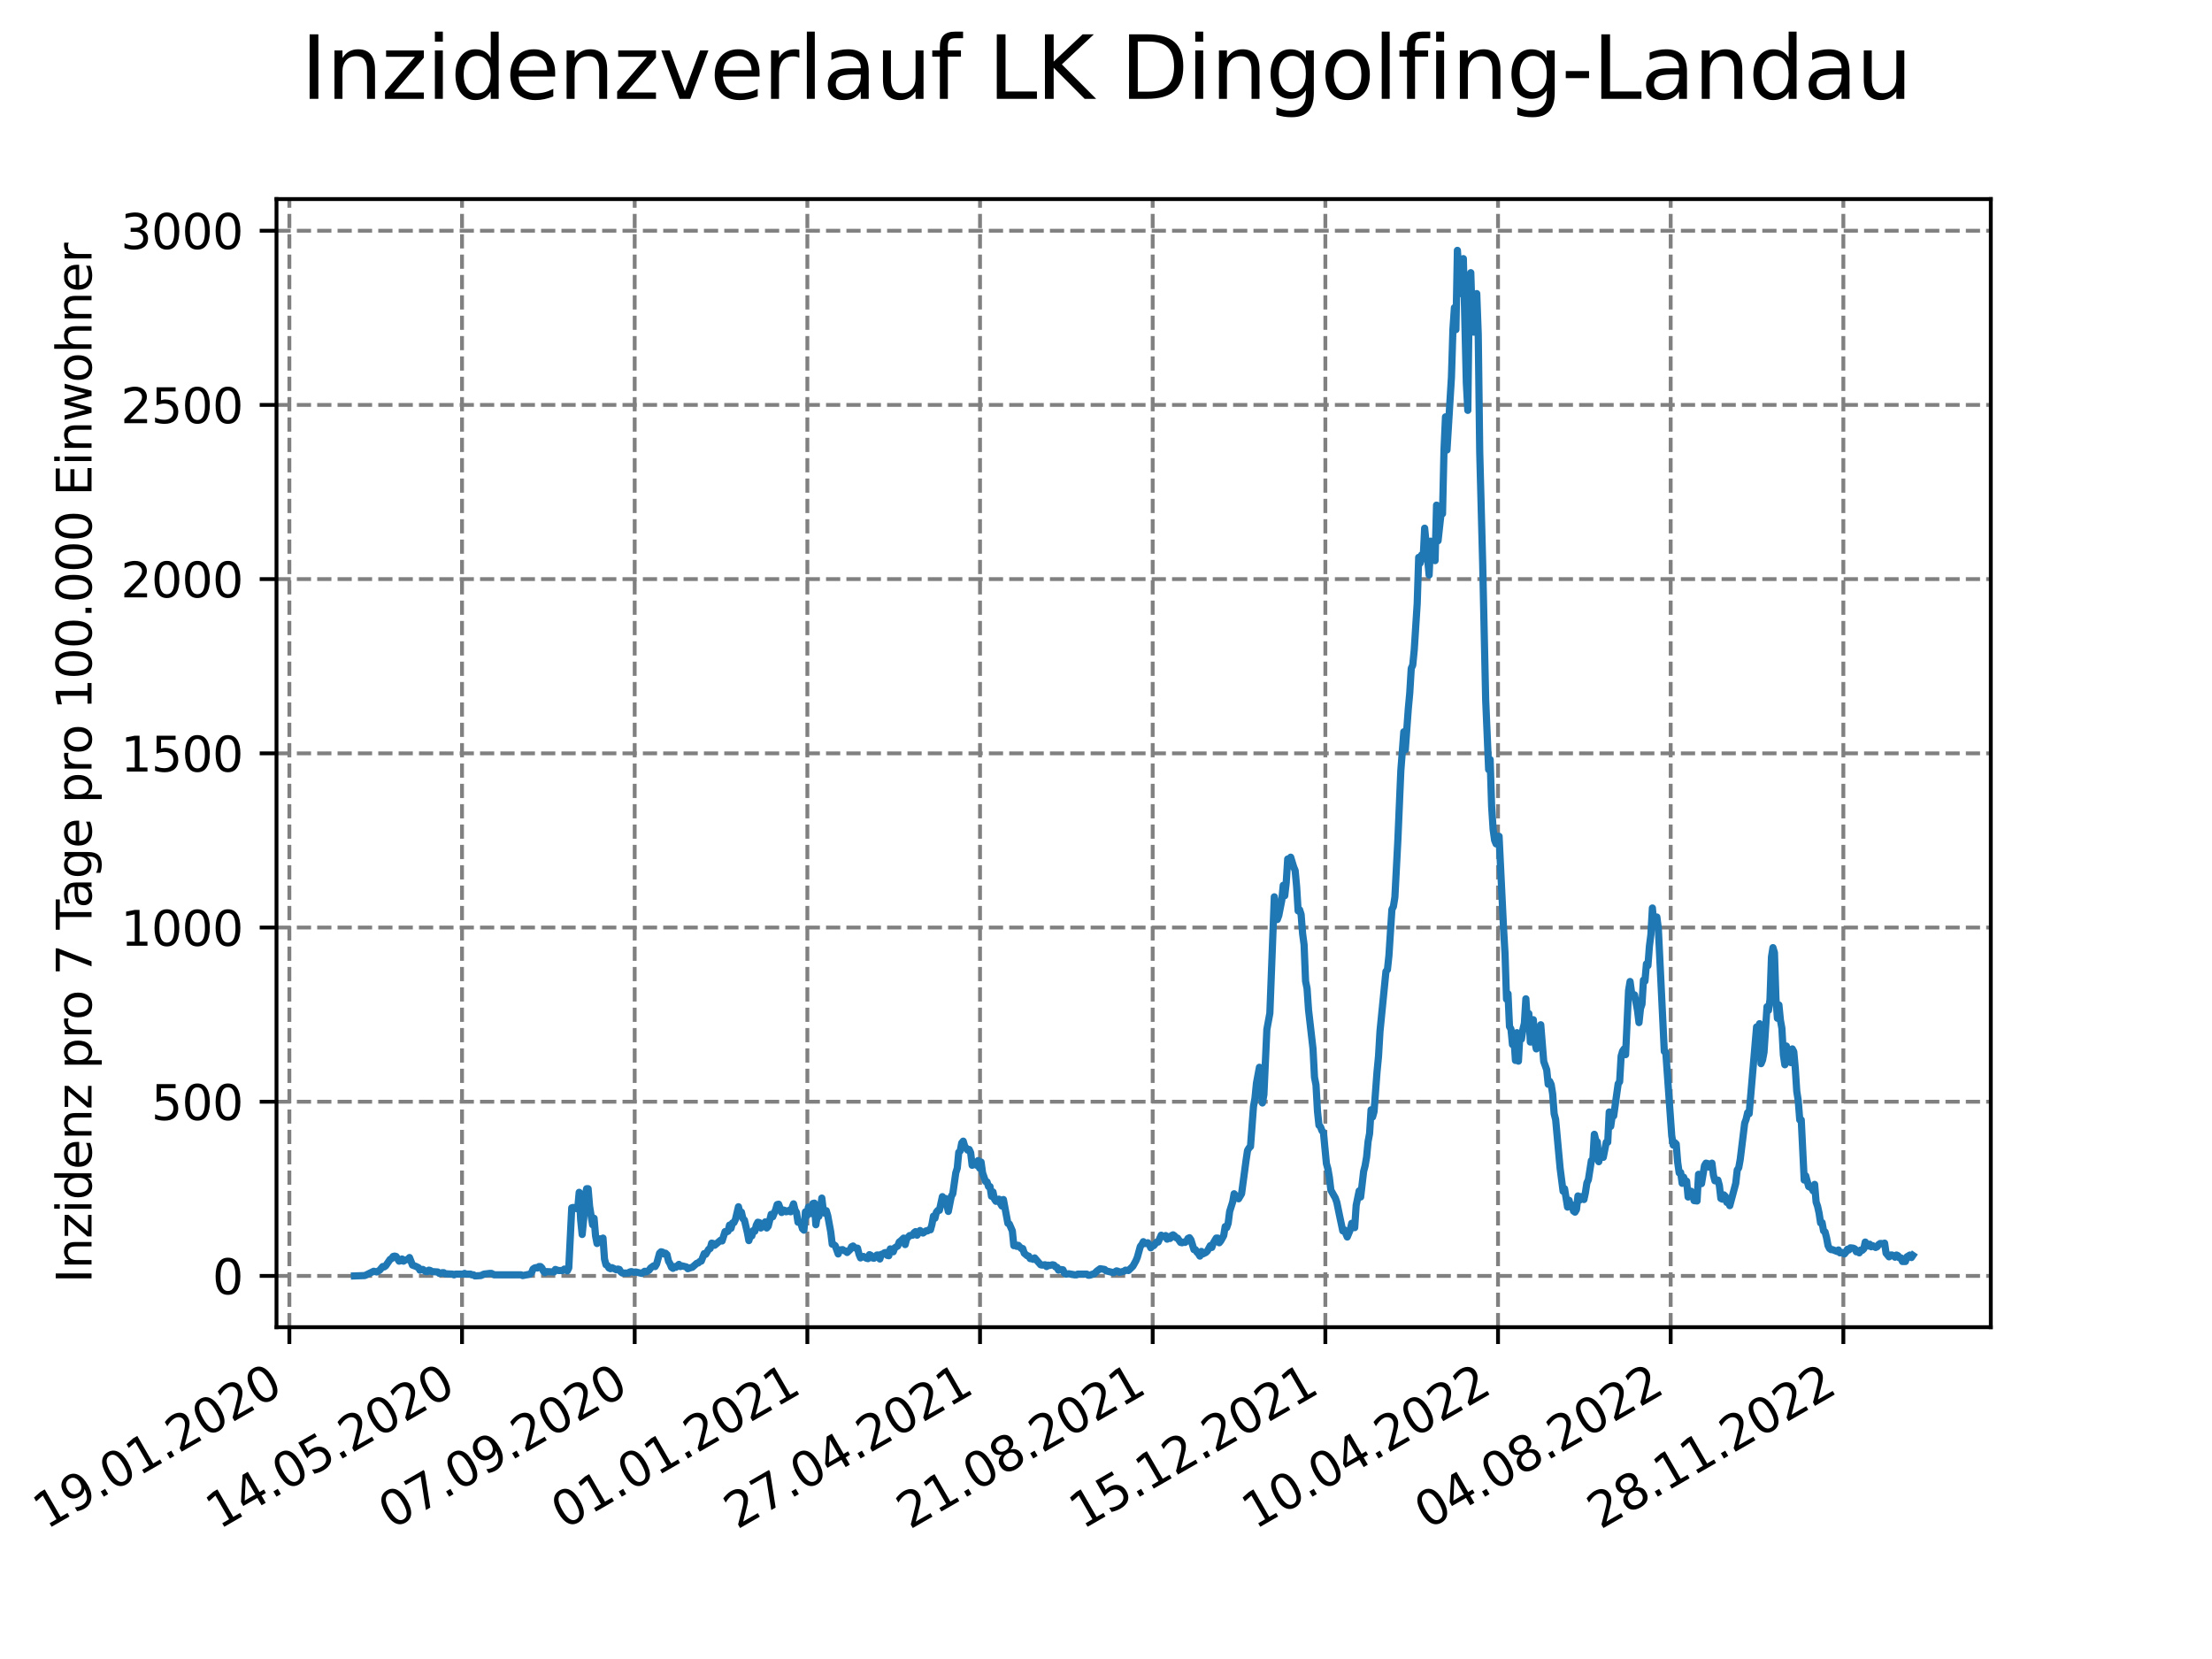 <?xml version="1.0" encoding="utf-8" standalone="no"?>
<!DOCTYPE svg PUBLIC "-//W3C//DTD SVG 1.1//EN"
  "http://www.w3.org/Graphics/SVG/1.1/DTD/svg11.dtd">
<svg xmlns:xlink="http://www.w3.org/1999/xlink" width="460.8pt" height="345.6pt" viewBox="0 0 460.8 345.6" xmlns="http://www.w3.org/2000/svg" version="1.1">
 <defs>
  <style type="text/css">*{stroke-linejoin: round; stroke-linecap: butt}</style>
 </defs>
 <g id="figure_1">
  <g id="patch_1">
   <path d="M 0 345.6 
L 460.8 345.6 
L 460.8 0 
L 0 0 
z
" style="fill: #ffffff"/>
  </g>
  <g id="axes_1">
   <g id="patch_2">
    <path d="M 57.6 276.48 
L 414.72 276.48 
L 414.72 41.472 
L 57.6 41.472 
z
" style="fill: #ffffff"/>
   </g>
   <g id="matplotlib.axis_1">
    <g id="xtick_1">
     <g id="line2d_1">
      <path d="M 60.28 276.48 
L 60.28 41.472 
" clip-path="url(#p2328ad26b1)" style="fill: none; stroke-dasharray: 2.96,1.28; stroke-dashoffset: 0; stroke: #808080; stroke-width: 0.8"/>
     </g>
     <g id="line2d_2">
      <defs>
       <path id="m5c66081b7b" d="M 0 0 
L 0 3.5 
" style="stroke: #000000; stroke-width: 0.8"/>
      </defs>
      <g>
       <use xlink:href="#m5c66081b7b" x="60.28" y="276.48" style="stroke: #000000; stroke-width: 0.8"/>
      </g>
     </g>
     <g id="text_1">
      <!-- 19.01.2020 -->
      <g transform="translate(9.654 318.689) rotate(-30) scale(0.1 -0.1)">
       <defs>
        <path id="DejaVuSans-31" d="M 794 531 
L 1825 531 
L 1825 4091 
L 703 3866 
L 703 4441 
L 1819 4666 
L 2450 4666 
L 2450 531 
L 3481 531 
L 3481 0 
L 794 0 
L 794 531 
z
" transform="scale(0.016)"/>
        <path id="DejaVuSans-39" d="M 703 97 
L 703 672 
Q 941 559 1184 500 
Q 1428 441 1663 441 
Q 2288 441 2617 861 
Q 2947 1281 2994 2138 
Q 2813 1869 2534 1725 
Q 2256 1581 1919 1581 
Q 1219 1581 811 2004 
Q 403 2428 403 3163 
Q 403 3881 828 4315 
Q 1253 4750 1959 4750 
Q 2769 4750 3195 4129 
Q 3622 3509 3622 2328 
Q 3622 1225 3098 567 
Q 2575 -91 1691 -91 
Q 1453 -91 1209 -44 
Q 966 3 703 97 
z
M 1959 2075 
Q 2384 2075 2632 2365 
Q 2881 2656 2881 3163 
Q 2881 3666 2632 3958 
Q 2384 4250 1959 4250 
Q 1534 4250 1286 3958 
Q 1038 3666 1038 3163 
Q 1038 2656 1286 2365 
Q 1534 2075 1959 2075 
z
" transform="scale(0.016)"/>
        <path id="DejaVuSans-2e" d="M 684 794 
L 1344 794 
L 1344 0 
L 684 0 
L 684 794 
z
" transform="scale(0.016)"/>
        <path id="DejaVuSans-30" d="M 2034 4250 
Q 1547 4250 1301 3770 
Q 1056 3291 1056 2328 
Q 1056 1369 1301 889 
Q 1547 409 2034 409 
Q 2525 409 2770 889 
Q 3016 1369 3016 2328 
Q 3016 3291 2770 3770 
Q 2525 4250 2034 4250 
z
M 2034 4750 
Q 2819 4750 3233 4129 
Q 3647 3509 3647 2328 
Q 3647 1150 3233 529 
Q 2819 -91 2034 -91 
Q 1250 -91 836 529 
Q 422 1150 422 2328 
Q 422 3509 836 4129 
Q 1250 4750 2034 4750 
z
" transform="scale(0.016)"/>
        <path id="DejaVuSans-32" d="M 1228 531 
L 3431 531 
L 3431 0 
L 469 0 
L 469 531 
Q 828 903 1448 1529 
Q 2069 2156 2228 2338 
Q 2531 2678 2651 2914 
Q 2772 3150 2772 3378 
Q 2772 3750 2511 3984 
Q 2250 4219 1831 4219 
Q 1534 4219 1204 4116 
Q 875 4013 500 3803 
L 500 4441 
Q 881 4594 1212 4672 
Q 1544 4750 1819 4750 
Q 2544 4750 2975 4387 
Q 3406 4025 3406 3419 
Q 3406 3131 3298 2873 
Q 3191 2616 2906 2266 
Q 2828 2175 2409 1742 
Q 1991 1309 1228 531 
z
" transform="scale(0.016)"/>
       </defs>
       <use xlink:href="#DejaVuSans-31"/>
       <use xlink:href="#DejaVuSans-39" x="63.623"/>
       <use xlink:href="#DejaVuSans-2e" x="127.246"/>
       <use xlink:href="#DejaVuSans-30" x="159.033"/>
       <use xlink:href="#DejaVuSans-31" x="222.656"/>
       <use xlink:href="#DejaVuSans-2e" x="286.279"/>
       <use xlink:href="#DejaVuSans-32" x="318.066"/>
       <use xlink:href="#DejaVuSans-30" x="381.689"/>
       <use xlink:href="#DejaVuSans-32" x="445.312"/>
       <use xlink:href="#DejaVuSans-30" x="508.936"/>
      </g>
     </g>
    </g>
    <g id="xtick_2">
     <g id="line2d_3">
      <path d="M 96.249 276.48 
L 96.249 41.472 
" clip-path="url(#p2328ad26b1)" style="fill: none; stroke-dasharray: 2.96,1.28; stroke-dashoffset: 0; stroke: #808080; stroke-width: 0.8"/>
     </g>
     <g id="line2d_4">
      <g>
       <use xlink:href="#m5c66081b7b" x="96.249" y="276.48" style="stroke: #000000; stroke-width: 0.8"/>
      </g>
     </g>
     <g id="text_2">
      <!-- 14.05.2020 -->
      <g transform="translate(45.624 318.689) rotate(-30) scale(0.1 -0.1)">
       <defs>
        <path id="DejaVuSans-34" d="M 2419 4116 
L 825 1625 
L 2419 1625 
L 2419 4116 
z
M 2253 4666 
L 3047 4666 
L 3047 1625 
L 3713 1625 
L 3713 1100 
L 3047 1100 
L 3047 0 
L 2419 0 
L 2419 1100 
L 313 1100 
L 313 1709 
L 2253 4666 
z
" transform="scale(0.016)"/>
        <path id="DejaVuSans-35" d="M 691 4666 
L 3169 4666 
L 3169 4134 
L 1269 4134 
L 1269 2991 
Q 1406 3038 1543 3061 
Q 1681 3084 1819 3084 
Q 2600 3084 3056 2656 
Q 3513 2228 3513 1497 
Q 3513 744 3044 326 
Q 2575 -91 1722 -91 
Q 1428 -91 1123 -41 
Q 819 9 494 109 
L 494 744 
Q 775 591 1075 516 
Q 1375 441 1709 441 
Q 2250 441 2565 725 
Q 2881 1009 2881 1497 
Q 2881 1984 2565 2268 
Q 2250 2553 1709 2553 
Q 1456 2553 1204 2497 
Q 953 2441 691 2322 
L 691 4666 
z
" transform="scale(0.016)"/>
       </defs>
       <use xlink:href="#DejaVuSans-31"/>
       <use xlink:href="#DejaVuSans-34" x="63.623"/>
       <use xlink:href="#DejaVuSans-2e" x="127.246"/>
       <use xlink:href="#DejaVuSans-30" x="159.033"/>
       <use xlink:href="#DejaVuSans-35" x="222.656"/>
       <use xlink:href="#DejaVuSans-2e" x="286.279"/>
       <use xlink:href="#DejaVuSans-32" x="318.066"/>
       <use xlink:href="#DejaVuSans-30" x="381.689"/>
       <use xlink:href="#DejaVuSans-32" x="445.312"/>
       <use xlink:href="#DejaVuSans-30" x="508.936"/>
      </g>
     </g>
    </g>
    <g id="xtick_3">
     <g id="line2d_5">
      <path d="M 132.218 276.48 
L 132.218 41.472 
" clip-path="url(#p2328ad26b1)" style="fill: none; stroke-dasharray: 2.96,1.28; stroke-dashoffset: 0; stroke: #808080; stroke-width: 0.8"/>
     </g>
     <g id="line2d_6">
      <g>
       <use xlink:href="#m5c66081b7b" x="132.218" y="276.48" style="stroke: #000000; stroke-width: 0.8"/>
      </g>
     </g>
     <g id="text_3">
      <!-- 07.09.2020 -->
      <g transform="translate(81.593 318.689) rotate(-30) scale(0.1 -0.1)">
       <defs>
        <path id="DejaVuSans-37" d="M 525 4666 
L 3525 4666 
L 3525 4397 
L 1831 0 
L 1172 0 
L 2766 4134 
L 525 4134 
L 525 4666 
z
" transform="scale(0.016)"/>
       </defs>
       <use xlink:href="#DejaVuSans-30"/>
       <use xlink:href="#DejaVuSans-37" x="63.623"/>
       <use xlink:href="#DejaVuSans-2e" x="127.246"/>
       <use xlink:href="#DejaVuSans-30" x="159.033"/>
       <use xlink:href="#DejaVuSans-39" x="222.656"/>
       <use xlink:href="#DejaVuSans-2e" x="286.279"/>
       <use xlink:href="#DejaVuSans-32" x="318.066"/>
       <use xlink:href="#DejaVuSans-30" x="381.689"/>
       <use xlink:href="#DejaVuSans-32" x="445.312"/>
       <use xlink:href="#DejaVuSans-30" x="508.936"/>
      </g>
     </g>
    </g>
    <g id="xtick_4">
     <g id="line2d_7">
      <path d="M 168.188 276.48 
L 168.188 41.472 
" clip-path="url(#p2328ad26b1)" style="fill: none; stroke-dasharray: 2.96,1.28; stroke-dashoffset: 0; stroke: #808080; stroke-width: 0.8"/>
     </g>
     <g id="line2d_8">
      <g>
       <use xlink:href="#m5c66081b7b" x="168.188" y="276.48" style="stroke: #000000; stroke-width: 0.8"/>
      </g>
     </g>
     <g id="text_4">
      <!-- 01.01.2021 -->
      <g transform="translate(117.563 318.689) rotate(-30) scale(0.1 -0.1)">
       <use xlink:href="#DejaVuSans-30"/>
       <use xlink:href="#DejaVuSans-31" x="63.623"/>
       <use xlink:href="#DejaVuSans-2e" x="127.246"/>
       <use xlink:href="#DejaVuSans-30" x="159.033"/>
       <use xlink:href="#DejaVuSans-31" x="222.656"/>
       <use xlink:href="#DejaVuSans-2e" x="286.279"/>
       <use xlink:href="#DejaVuSans-32" x="318.066"/>
       <use xlink:href="#DejaVuSans-30" x="381.689"/>
       <use xlink:href="#DejaVuSans-32" x="445.312"/>
       <use xlink:href="#DejaVuSans-31" x="508.936"/>
      </g>
     </g>
    </g>
    <g id="xtick_5">
     <g id="line2d_9">
      <path d="M 204.157 276.48 
L 204.157 41.472 
" clip-path="url(#p2328ad26b1)" style="fill: none; stroke-dasharray: 2.96,1.28; stroke-dashoffset: 0; stroke: #808080; stroke-width: 0.8"/>
     </g>
     <g id="line2d_10">
      <g>
       <use xlink:href="#m5c66081b7b" x="204.157" y="276.48" style="stroke: #000000; stroke-width: 0.8"/>
      </g>
     </g>
     <g id="text_5">
      <!-- 27.04.2021 -->
      <g transform="translate(153.532 318.689) rotate(-30) scale(0.1 -0.1)">
       <use xlink:href="#DejaVuSans-32"/>
       <use xlink:href="#DejaVuSans-37" x="63.623"/>
       <use xlink:href="#DejaVuSans-2e" x="127.246"/>
       <use xlink:href="#DejaVuSans-30" x="159.033"/>
       <use xlink:href="#DejaVuSans-34" x="222.656"/>
       <use xlink:href="#DejaVuSans-2e" x="286.279"/>
       <use xlink:href="#DejaVuSans-32" x="318.066"/>
       <use xlink:href="#DejaVuSans-30" x="381.689"/>
       <use xlink:href="#DejaVuSans-32" x="445.312"/>
       <use xlink:href="#DejaVuSans-31" x="508.936"/>
      </g>
     </g>
    </g>
    <g id="xtick_6">
     <g id="line2d_11">
      <path d="M 240.126 276.48 
L 240.126 41.472 
" clip-path="url(#p2328ad26b1)" style="fill: none; stroke-dasharray: 2.96,1.28; stroke-dashoffset: 0; stroke: #808080; stroke-width: 0.8"/>
     </g>
     <g id="line2d_12">
      <g>
       <use xlink:href="#m5c66081b7b" x="240.126" y="276.48" style="stroke: #000000; stroke-width: 0.8"/>
      </g>
     </g>
     <g id="text_6">
      <!-- 21.08.2021 -->
      <g transform="translate(189.501 318.689) rotate(-30) scale(0.1 -0.1)">
       <defs>
        <path id="DejaVuSans-38" d="M 2034 2216 
Q 1584 2216 1326 1975 
Q 1069 1734 1069 1313 
Q 1069 891 1326 650 
Q 1584 409 2034 409 
Q 2484 409 2743 651 
Q 3003 894 3003 1313 
Q 3003 1734 2745 1975 
Q 2488 2216 2034 2216 
z
M 1403 2484 
Q 997 2584 770 2862 
Q 544 3141 544 3541 
Q 544 4100 942 4425 
Q 1341 4750 2034 4750 
Q 2731 4750 3128 4425 
Q 3525 4100 3525 3541 
Q 3525 3141 3298 2862 
Q 3072 2584 2669 2484 
Q 3125 2378 3379 2068 
Q 3634 1759 3634 1313 
Q 3634 634 3220 271 
Q 2806 -91 2034 -91 
Q 1263 -91 848 271 
Q 434 634 434 1313 
Q 434 1759 690 2068 
Q 947 2378 1403 2484 
z
M 1172 3481 
Q 1172 3119 1398 2916 
Q 1625 2713 2034 2713 
Q 2441 2713 2670 2916 
Q 2900 3119 2900 3481 
Q 2900 3844 2670 4047 
Q 2441 4250 2034 4250 
Q 1625 4250 1398 4047 
Q 1172 3844 1172 3481 
z
" transform="scale(0.016)"/>
       </defs>
       <use xlink:href="#DejaVuSans-32"/>
       <use xlink:href="#DejaVuSans-31" x="63.623"/>
       <use xlink:href="#DejaVuSans-2e" x="127.246"/>
       <use xlink:href="#DejaVuSans-30" x="159.033"/>
       <use xlink:href="#DejaVuSans-38" x="222.656"/>
       <use xlink:href="#DejaVuSans-2e" x="286.279"/>
       <use xlink:href="#DejaVuSans-32" x="318.066"/>
       <use xlink:href="#DejaVuSans-30" x="381.689"/>
       <use xlink:href="#DejaVuSans-32" x="445.312"/>
       <use xlink:href="#DejaVuSans-31" x="508.936"/>
      </g>
     </g>
    </g>
    <g id="xtick_7">
     <g id="line2d_13">
      <path d="M 276.096 276.48 
L 276.096 41.472 
" clip-path="url(#p2328ad26b1)" style="fill: none; stroke-dasharray: 2.96,1.28; stroke-dashoffset: 0; stroke: #808080; stroke-width: 0.8"/>
     </g>
     <g id="line2d_14">
      <g>
       <use xlink:href="#m5c66081b7b" x="276.096" y="276.48" style="stroke: #000000; stroke-width: 0.8"/>
      </g>
     </g>
     <g id="text_7">
      <!-- 15.12.2021 -->
      <g transform="translate(225.471 318.689) rotate(-30) scale(0.1 -0.1)">
       <use xlink:href="#DejaVuSans-31"/>
       <use xlink:href="#DejaVuSans-35" x="63.623"/>
       <use xlink:href="#DejaVuSans-2e" x="127.246"/>
       <use xlink:href="#DejaVuSans-31" x="159.033"/>
       <use xlink:href="#DejaVuSans-32" x="222.656"/>
       <use xlink:href="#DejaVuSans-2e" x="286.279"/>
       <use xlink:href="#DejaVuSans-32" x="318.066"/>
       <use xlink:href="#DejaVuSans-30" x="381.689"/>
       <use xlink:href="#DejaVuSans-32" x="445.312"/>
       <use xlink:href="#DejaVuSans-31" x="508.936"/>
      </g>
     </g>
    </g>
    <g id="xtick_8">
     <g id="line2d_15">
      <path d="M 312.065 276.48 
L 312.065 41.472 
" clip-path="url(#p2328ad26b1)" style="fill: none; stroke-dasharray: 2.96,1.28; stroke-dashoffset: 0; stroke: #808080; stroke-width: 0.8"/>
     </g>
     <g id="line2d_16">
      <g>
       <use xlink:href="#m5c66081b7b" x="312.065" y="276.48" style="stroke: #000000; stroke-width: 0.8"/>
      </g>
     </g>
     <g id="text_8">
      <!-- 10.04.2022 -->
      <g transform="translate(261.44 318.689) rotate(-30) scale(0.1 -0.1)">
       <use xlink:href="#DejaVuSans-31"/>
       <use xlink:href="#DejaVuSans-30" x="63.623"/>
       <use xlink:href="#DejaVuSans-2e" x="127.246"/>
       <use xlink:href="#DejaVuSans-30" x="159.033"/>
       <use xlink:href="#DejaVuSans-34" x="222.656"/>
       <use xlink:href="#DejaVuSans-2e" x="286.279"/>
       <use xlink:href="#DejaVuSans-32" x="318.066"/>
       <use xlink:href="#DejaVuSans-30" x="381.689"/>
       <use xlink:href="#DejaVuSans-32" x="445.312"/>
       <use xlink:href="#DejaVuSans-32" x="508.936"/>
      </g>
     </g>
    </g>
    <g id="xtick_9">
     <g id="line2d_17">
      <path d="M 348.035 276.48 
L 348.035 41.472 
" clip-path="url(#p2328ad26b1)" style="fill: none; stroke-dasharray: 2.96,1.28; stroke-dashoffset: 0; stroke: #808080; stroke-width: 0.8"/>
     </g>
     <g id="line2d_18">
      <g>
       <use xlink:href="#m5c66081b7b" x="348.035" y="276.48" style="stroke: #000000; stroke-width: 0.8"/>
      </g>
     </g>
     <g id="text_9">
      <!-- 04.08.2022 -->
      <g transform="translate(297.409 318.689) rotate(-30) scale(0.1 -0.1)">
       <use xlink:href="#DejaVuSans-30"/>
       <use xlink:href="#DejaVuSans-34" x="63.623"/>
       <use xlink:href="#DejaVuSans-2e" x="127.246"/>
       <use xlink:href="#DejaVuSans-30" x="159.033"/>
       <use xlink:href="#DejaVuSans-38" x="222.656"/>
       <use xlink:href="#DejaVuSans-2e" x="286.279"/>
       <use xlink:href="#DejaVuSans-32" x="318.066"/>
       <use xlink:href="#DejaVuSans-30" x="381.689"/>
       <use xlink:href="#DejaVuSans-32" x="445.312"/>
       <use xlink:href="#DejaVuSans-32" x="508.936"/>
      </g>
     </g>
    </g>
    <g id="xtick_10">
     <g id="line2d_19">
      <path d="M 384.004 276.48 
L 384.004 41.472 
" clip-path="url(#p2328ad26b1)" style="fill: none; stroke-dasharray: 2.96,1.28; stroke-dashoffset: 0; stroke: #808080; stroke-width: 0.8"/>
     </g>
     <g id="line2d_20">
      <g>
       <use xlink:href="#m5c66081b7b" x="384.004" y="276.48" style="stroke: #000000; stroke-width: 0.8"/>
      </g>
     </g>
     <g id="text_10">
      <!-- 28.11.2022 -->
      <g transform="translate(333.379 318.689) rotate(-30) scale(0.1 -0.1)">
       <use xlink:href="#DejaVuSans-32"/>
       <use xlink:href="#DejaVuSans-38" x="63.623"/>
       <use xlink:href="#DejaVuSans-2e" x="127.246"/>
       <use xlink:href="#DejaVuSans-31" x="159.033"/>
       <use xlink:href="#DejaVuSans-31" x="222.656"/>
       <use xlink:href="#DejaVuSans-2e" x="286.279"/>
       <use xlink:href="#DejaVuSans-32" x="318.066"/>
       <use xlink:href="#DejaVuSans-30" x="381.689"/>
       <use xlink:href="#DejaVuSans-32" x="445.312"/>
       <use xlink:href="#DejaVuSans-32" x="508.936"/>
      </g>
     </g>
    </g>
   </g>
   <g id="matplotlib.axis_2">
    <g id="ytick_1">
     <g id="line2d_21">
      <path d="M 57.6 265.798 
L 414.72 265.798 
" clip-path="url(#p2328ad26b1)" style="fill: none; stroke-dasharray: 2.96,1.28; stroke-dashoffset: 0; stroke: #808080; stroke-width: 0.8"/>
     </g>
     <g id="line2d_22">
      <defs>
       <path id="m4c95b0fbf8" d="M 0 0 
L -3.5 0 
" style="stroke: #000000; stroke-width: 0.8"/>
      </defs>
      <g>
       <use xlink:href="#m4c95b0fbf8" x="57.6" y="265.798" style="stroke: #000000; stroke-width: 0.8"/>
      </g>
     </g>
     <g id="text_11">
      <!-- 0 -->
      <g transform="translate(44.237 269.597) scale(0.1 -0.1)">
       <use xlink:href="#DejaVuSans-30"/>
      </g>
     </g>
    </g>
    <g id="ytick_2">
     <g id="line2d_23">
      <path d="M 57.6 229.509 
L 414.72 229.509 
" clip-path="url(#p2328ad26b1)" style="fill: none; stroke-dasharray: 2.96,1.28; stroke-dashoffset: 0; stroke: #808080; stroke-width: 0.8"/>
     </g>
     <g id="line2d_24">
      <g>
       <use xlink:href="#m4c95b0fbf8" x="57.6" y="229.509" style="stroke: #000000; stroke-width: 0.8"/>
      </g>
     </g>
     <g id="text_12">
      <!-- 500 -->
      <g transform="translate(31.512 233.308) scale(0.1 -0.1)">
       <use xlink:href="#DejaVuSans-35"/>
       <use xlink:href="#DejaVuSans-30" x="63.623"/>
       <use xlink:href="#DejaVuSans-30" x="127.246"/>
      </g>
     </g>
    </g>
    <g id="ytick_3">
     <g id="line2d_25">
      <path d="M 57.6 193.22 
L 414.72 193.22 
" clip-path="url(#p2328ad26b1)" style="fill: none; stroke-dasharray: 2.96,1.28; stroke-dashoffset: 0; stroke: #808080; stroke-width: 0.8"/>
     </g>
     <g id="line2d_26">
      <g>
       <use xlink:href="#m4c95b0fbf8" x="57.6" y="193.22" style="stroke: #000000; stroke-width: 0.8"/>
      </g>
     </g>
     <g id="text_13">
      <!-- 1000 -->
      <g transform="translate(25.15 197.019) scale(0.1 -0.1)">
       <use xlink:href="#DejaVuSans-31"/>
       <use xlink:href="#DejaVuSans-30" x="63.623"/>
       <use xlink:href="#DejaVuSans-30" x="127.246"/>
       <use xlink:href="#DejaVuSans-30" x="190.869"/>
      </g>
     </g>
    </g>
    <g id="ytick_4">
     <g id="line2d_27">
      <path d="M 57.6 156.931 
L 414.72 156.931 
" clip-path="url(#p2328ad26b1)" style="fill: none; stroke-dasharray: 2.96,1.28; stroke-dashoffset: 0; stroke: #808080; stroke-width: 0.8"/>
     </g>
     <g id="line2d_28">
      <g>
       <use xlink:href="#m4c95b0fbf8" x="57.6" y="156.931" style="stroke: #000000; stroke-width: 0.8"/>
      </g>
     </g>
     <g id="text_14">
      <!-- 1500 -->
      <g transform="translate(25.15 160.73) scale(0.1 -0.1)">
       <use xlink:href="#DejaVuSans-31"/>
       <use xlink:href="#DejaVuSans-35" x="63.623"/>
       <use xlink:href="#DejaVuSans-30" x="127.246"/>
       <use xlink:href="#DejaVuSans-30" x="190.869"/>
      </g>
     </g>
    </g>
    <g id="ytick_5">
     <g id="line2d_29">
      <path d="M 57.6 120.642 
L 414.72 120.642 
" clip-path="url(#p2328ad26b1)" style="fill: none; stroke-dasharray: 2.96,1.28; stroke-dashoffset: 0; stroke: #808080; stroke-width: 0.8"/>
     </g>
     <g id="line2d_30">
      <g>
       <use xlink:href="#m4c95b0fbf8" x="57.6" y="120.642" style="stroke: #000000; stroke-width: 0.8"/>
      </g>
     </g>
     <g id="text_15">
      <!-- 2000 -->
      <g transform="translate(25.15 124.441) scale(0.1 -0.1)">
       <use xlink:href="#DejaVuSans-32"/>
       <use xlink:href="#DejaVuSans-30" x="63.623"/>
       <use xlink:href="#DejaVuSans-30" x="127.246"/>
       <use xlink:href="#DejaVuSans-30" x="190.869"/>
      </g>
     </g>
    </g>
    <g id="ytick_6">
     <g id="line2d_31">
      <path d="M 57.6 84.353 
L 414.72 84.353 
" clip-path="url(#p2328ad26b1)" style="fill: none; stroke-dasharray: 2.96,1.28; stroke-dashoffset: 0; stroke: #808080; stroke-width: 0.8"/>
     </g>
     <g id="line2d_32">
      <g>
       <use xlink:href="#m4c95b0fbf8" x="57.6" y="84.353" style="stroke: #000000; stroke-width: 0.8"/>
      </g>
     </g>
     <g id="text_16">
      <!-- 2500 -->
      <g transform="translate(25.15 88.152) scale(0.1 -0.1)">
       <use xlink:href="#DejaVuSans-32"/>
       <use xlink:href="#DejaVuSans-35" x="63.623"/>
       <use xlink:href="#DejaVuSans-30" x="127.246"/>
       <use xlink:href="#DejaVuSans-30" x="190.869"/>
      </g>
     </g>
    </g>
    <g id="ytick_7">
     <g id="line2d_33">
      <path d="M 57.6 48.064 
L 414.72 48.064 
" clip-path="url(#p2328ad26b1)" style="fill: none; stroke-dasharray: 2.96,1.28; stroke-dashoffset: 0; stroke: #808080; stroke-width: 0.8"/>
     </g>
     <g id="line2d_34">
      <g>
       <use xlink:href="#m4c95b0fbf8" x="57.6" y="48.064" style="stroke: #000000; stroke-width: 0.8"/>
      </g>
     </g>
     <g id="text_17">
      <!-- 3000 -->
      <g transform="translate(25.15 51.863) scale(0.1 -0.1)">
       <defs>
        <path id="DejaVuSans-33" d="M 2597 2516 
Q 3050 2419 3304 2112 
Q 3559 1806 3559 1356 
Q 3559 666 3084 287 
Q 2609 -91 1734 -91 
Q 1441 -91 1130 -33 
Q 819 25 488 141 
L 488 750 
Q 750 597 1062 519 
Q 1375 441 1716 441 
Q 2309 441 2620 675 
Q 2931 909 2931 1356 
Q 2931 1769 2642 2001 
Q 2353 2234 1838 2234 
L 1294 2234 
L 1294 2753 
L 1863 2753 
Q 2328 2753 2575 2939 
Q 2822 3125 2822 3475 
Q 2822 3834 2567 4026 
Q 2313 4219 1838 4219 
Q 1578 4219 1281 4162 
Q 984 4106 628 3988 
L 628 4550 
Q 988 4650 1302 4700 
Q 1616 4750 1894 4750 
Q 2613 4750 3031 4423 
Q 3450 4097 3450 3541 
Q 3450 3153 3228 2886 
Q 3006 2619 2597 2516 
z
" transform="scale(0.016)"/>
       </defs>
       <use xlink:href="#DejaVuSans-33"/>
       <use xlink:href="#DejaVuSans-30" x="63.623"/>
       <use xlink:href="#DejaVuSans-30" x="127.246"/>
       <use xlink:href="#DejaVuSans-30" x="190.869"/>
      </g>
     </g>
    </g>
    <g id="text_18">
     <!-- Inzidenz pro 7 Tage pro 100.000 Einwohner -->
     <g transform="translate(19.07 267.301) rotate(-90) scale(0.1 -0.1)">
      <defs>
       <path id="DejaVuSans-49" d="M 628 4666 
L 1259 4666 
L 1259 0 
L 628 0 
L 628 4666 
z
" transform="scale(0.016)"/>
       <path id="DejaVuSans-6e" d="M 3513 2113 
L 3513 0 
L 2938 0 
L 2938 2094 
Q 2938 2591 2744 2837 
Q 2550 3084 2163 3084 
Q 1697 3084 1428 2787 
Q 1159 2491 1159 1978 
L 1159 0 
L 581 0 
L 581 3500 
L 1159 3500 
L 1159 2956 
Q 1366 3272 1645 3428 
Q 1925 3584 2291 3584 
Q 2894 3584 3203 3211 
Q 3513 2838 3513 2113 
z
" transform="scale(0.016)"/>
       <path id="DejaVuSans-7a" d="M 353 3500 
L 3084 3500 
L 3084 2975 
L 922 459 
L 3084 459 
L 3084 0 
L 275 0 
L 275 525 
L 2438 3041 
L 353 3041 
L 353 3500 
z
" transform="scale(0.016)"/>
       <path id="DejaVuSans-69" d="M 603 3500 
L 1178 3500 
L 1178 0 
L 603 0 
L 603 3500 
z
M 603 4863 
L 1178 4863 
L 1178 4134 
L 603 4134 
L 603 4863 
z
" transform="scale(0.016)"/>
       <path id="DejaVuSans-64" d="M 2906 2969 
L 2906 4863 
L 3481 4863 
L 3481 0 
L 2906 0 
L 2906 525 
Q 2725 213 2448 61 
Q 2172 -91 1784 -91 
Q 1150 -91 751 415 
Q 353 922 353 1747 
Q 353 2572 751 3078 
Q 1150 3584 1784 3584 
Q 2172 3584 2448 3432 
Q 2725 3281 2906 2969 
z
M 947 1747 
Q 947 1113 1208 752 
Q 1469 391 1925 391 
Q 2381 391 2643 752 
Q 2906 1113 2906 1747 
Q 2906 2381 2643 2742 
Q 2381 3103 1925 3103 
Q 1469 3103 1208 2742 
Q 947 2381 947 1747 
z
" transform="scale(0.016)"/>
       <path id="DejaVuSans-65" d="M 3597 1894 
L 3597 1613 
L 953 1613 
Q 991 1019 1311 708 
Q 1631 397 2203 397 
Q 2534 397 2845 478 
Q 3156 559 3463 722 
L 3463 178 
Q 3153 47 2828 -22 
Q 2503 -91 2169 -91 
Q 1331 -91 842 396 
Q 353 884 353 1716 
Q 353 2575 817 3079 
Q 1281 3584 2069 3584 
Q 2775 3584 3186 3129 
Q 3597 2675 3597 1894 
z
M 3022 2063 
Q 3016 2534 2758 2815 
Q 2500 3097 2075 3097 
Q 1594 3097 1305 2825 
Q 1016 2553 972 2059 
L 3022 2063 
z
" transform="scale(0.016)"/>
       <path id="DejaVuSans-20" transform="scale(0.016)"/>
       <path id="DejaVuSans-70" d="M 1159 525 
L 1159 -1331 
L 581 -1331 
L 581 3500 
L 1159 3500 
L 1159 2969 
Q 1341 3281 1617 3432 
Q 1894 3584 2278 3584 
Q 2916 3584 3314 3078 
Q 3713 2572 3713 1747 
Q 3713 922 3314 415 
Q 2916 -91 2278 -91 
Q 1894 -91 1617 61 
Q 1341 213 1159 525 
z
M 3116 1747 
Q 3116 2381 2855 2742 
Q 2594 3103 2138 3103 
Q 1681 3103 1420 2742 
Q 1159 2381 1159 1747 
Q 1159 1113 1420 752 
Q 1681 391 2138 391 
Q 2594 391 2855 752 
Q 3116 1113 3116 1747 
z
" transform="scale(0.016)"/>
       <path id="DejaVuSans-72" d="M 2631 2963 
Q 2534 3019 2420 3045 
Q 2306 3072 2169 3072 
Q 1681 3072 1420 2755 
Q 1159 2438 1159 1844 
L 1159 0 
L 581 0 
L 581 3500 
L 1159 3500 
L 1159 2956 
Q 1341 3275 1631 3429 
Q 1922 3584 2338 3584 
Q 2397 3584 2469 3576 
Q 2541 3569 2628 3553 
L 2631 2963 
z
" transform="scale(0.016)"/>
       <path id="DejaVuSans-6f" d="M 1959 3097 
Q 1497 3097 1228 2736 
Q 959 2375 959 1747 
Q 959 1119 1226 758 
Q 1494 397 1959 397 
Q 2419 397 2687 759 
Q 2956 1122 2956 1747 
Q 2956 2369 2687 2733 
Q 2419 3097 1959 3097 
z
M 1959 3584 
Q 2709 3584 3137 3096 
Q 3566 2609 3566 1747 
Q 3566 888 3137 398 
Q 2709 -91 1959 -91 
Q 1206 -91 779 398 
Q 353 888 353 1747 
Q 353 2609 779 3096 
Q 1206 3584 1959 3584 
z
" transform="scale(0.016)"/>
       <path id="DejaVuSans-54" d="M -19 4666 
L 3928 4666 
L 3928 4134 
L 2272 4134 
L 2272 0 
L 1638 0 
L 1638 4134 
L -19 4134 
L -19 4666 
z
" transform="scale(0.016)"/>
       <path id="DejaVuSans-61" d="M 2194 1759 
Q 1497 1759 1228 1600 
Q 959 1441 959 1056 
Q 959 750 1161 570 
Q 1363 391 1709 391 
Q 2188 391 2477 730 
Q 2766 1069 2766 1631 
L 2766 1759 
L 2194 1759 
z
M 3341 1997 
L 3341 0 
L 2766 0 
L 2766 531 
Q 2569 213 2275 61 
Q 1981 -91 1556 -91 
Q 1019 -91 701 211 
Q 384 513 384 1019 
Q 384 1609 779 1909 
Q 1175 2209 1959 2209 
L 2766 2209 
L 2766 2266 
Q 2766 2663 2505 2880 
Q 2244 3097 1772 3097 
Q 1472 3097 1187 3025 
Q 903 2953 641 2809 
L 641 3341 
Q 956 3463 1253 3523 
Q 1550 3584 1831 3584 
Q 2591 3584 2966 3190 
Q 3341 2797 3341 1997 
z
" transform="scale(0.016)"/>
       <path id="DejaVuSans-67" d="M 2906 1791 
Q 2906 2416 2648 2759 
Q 2391 3103 1925 3103 
Q 1463 3103 1205 2759 
Q 947 2416 947 1791 
Q 947 1169 1205 825 
Q 1463 481 1925 481 
Q 2391 481 2648 825 
Q 2906 1169 2906 1791 
z
M 3481 434 
Q 3481 -459 3084 -895 
Q 2688 -1331 1869 -1331 
Q 1566 -1331 1297 -1286 
Q 1028 -1241 775 -1147 
L 775 -588 
Q 1028 -725 1275 -790 
Q 1522 -856 1778 -856 
Q 2344 -856 2625 -561 
Q 2906 -266 2906 331 
L 2906 616 
Q 2728 306 2450 153 
Q 2172 0 1784 0 
Q 1141 0 747 490 
Q 353 981 353 1791 
Q 353 2603 747 3093 
Q 1141 3584 1784 3584 
Q 2172 3584 2450 3431 
Q 2728 3278 2906 2969 
L 2906 3500 
L 3481 3500 
L 3481 434 
z
" transform="scale(0.016)"/>
       <path id="DejaVuSans-45" d="M 628 4666 
L 3578 4666 
L 3578 4134 
L 1259 4134 
L 1259 2753 
L 3481 2753 
L 3481 2222 
L 1259 2222 
L 1259 531 
L 3634 531 
L 3634 0 
L 628 0 
L 628 4666 
z
" transform="scale(0.016)"/>
       <path id="DejaVuSans-77" d="M 269 3500 
L 844 3500 
L 1563 769 
L 2278 3500 
L 2956 3500 
L 3675 769 
L 4391 3500 
L 4966 3500 
L 4050 0 
L 3372 0 
L 2619 2869 
L 1863 0 
L 1184 0 
L 269 3500 
z
" transform="scale(0.016)"/>
       <path id="DejaVuSans-68" d="M 3513 2113 
L 3513 0 
L 2938 0 
L 2938 2094 
Q 2938 2591 2744 2837 
Q 2550 3084 2163 3084 
Q 1697 3084 1428 2787 
Q 1159 2491 1159 1978 
L 1159 0 
L 581 0 
L 581 4863 
L 1159 4863 
L 1159 2956 
Q 1366 3272 1645 3428 
Q 1925 3584 2291 3584 
Q 2894 3584 3203 3211 
Q 3513 2838 3513 2113 
z
" transform="scale(0.016)"/>
      </defs>
      <use xlink:href="#DejaVuSans-49"/>
      <use xlink:href="#DejaVuSans-6e" x="29.492"/>
      <use xlink:href="#DejaVuSans-7a" x="92.871"/>
      <use xlink:href="#DejaVuSans-69" x="145.361"/>
      <use xlink:href="#DejaVuSans-64" x="173.145"/>
      <use xlink:href="#DejaVuSans-65" x="236.621"/>
      <use xlink:href="#DejaVuSans-6e" x="298.145"/>
      <use xlink:href="#DejaVuSans-7a" x="361.523"/>
      <use xlink:href="#DejaVuSans-20" x="414.014"/>
      <use xlink:href="#DejaVuSans-70" x="445.801"/>
      <use xlink:href="#DejaVuSans-72" x="509.277"/>
      <use xlink:href="#DejaVuSans-6f" x="548.141"/>
      <use xlink:href="#DejaVuSans-20" x="609.322"/>
      <use xlink:href="#DejaVuSans-37" x="641.109"/>
      <use xlink:href="#DejaVuSans-20" x="704.732"/>
      <use xlink:href="#DejaVuSans-54" x="736.52"/>
      <use xlink:href="#DejaVuSans-61" x="781.104"/>
      <use xlink:href="#DejaVuSans-67" x="842.383"/>
      <use xlink:href="#DejaVuSans-65" x="905.859"/>
      <use xlink:href="#DejaVuSans-20" x="967.383"/>
      <use xlink:href="#DejaVuSans-70" x="999.17"/>
      <use xlink:href="#DejaVuSans-72" x="1062.646"/>
      <use xlink:href="#DejaVuSans-6f" x="1101.51"/>
      <use xlink:href="#DejaVuSans-20" x="1162.691"/>
      <use xlink:href="#DejaVuSans-31" x="1194.479"/>
      <use xlink:href="#DejaVuSans-30" x="1258.102"/>
      <use xlink:href="#DejaVuSans-30" x="1321.725"/>
      <use xlink:href="#DejaVuSans-2e" x="1385.348"/>
      <use xlink:href="#DejaVuSans-30" x="1417.135"/>
      <use xlink:href="#DejaVuSans-30" x="1480.758"/>
      <use xlink:href="#DejaVuSans-30" x="1544.381"/>
      <use xlink:href="#DejaVuSans-20" x="1608.004"/>
      <use xlink:href="#DejaVuSans-45" x="1639.791"/>
      <use xlink:href="#DejaVuSans-69" x="1702.975"/>
      <use xlink:href="#DejaVuSans-6e" x="1730.758"/>
      <use xlink:href="#DejaVuSans-77" x="1794.137"/>
      <use xlink:href="#DejaVuSans-6f" x="1875.924"/>
      <use xlink:href="#DejaVuSans-68" x="1937.105"/>
      <use xlink:href="#DejaVuSans-6e" x="2000.484"/>
      <use xlink:href="#DejaVuSans-65" x="2063.863"/>
      <use xlink:href="#DejaVuSans-72" x="2125.387"/>
     </g>
    </g>
   </g>
   <g id="line2d_35">
    <path d="M 73.833 265.798 
L 76.003 265.723 
L 77.864 264.822 
L 78.484 264.972 
L 79.104 264.597 
L 79.724 263.846 
L 80.034 263.921 
L 80.344 263.696 
L 81.275 262.345 
L 81.585 262.195 
L 81.895 261.744 
L 82.205 261.669 
L 82.515 261.744 
L 83.135 262.72 
L 83.445 262.645 
L 83.755 262.27 
L 84.065 262.72 
L 84.375 262.495 
L 84.996 262.345 
L 85.306 261.969 
L 85.926 263.546 
L 86.546 263.771 
L 87.166 264.071 
L 87.476 264.597 
L 87.786 264.447 
L 88.096 264.447 
L 88.717 264.897 
L 89.027 264.897 
L 89.337 264.597 
L 89.647 264.672 
L 89.957 264.897 
L 91.197 264.972 
L 91.507 265.272 
L 91.817 265.272 
L 92.127 265.122 
L 92.438 265.122 
L 92.748 265.347 
L 94.298 265.422 
L 94.608 265.573 
L 94.918 265.422 
L 96.469 265.422 
L 96.779 265.272 
L 97.089 265.422 
L 98.019 265.422 
L 98.329 265.573 
L 98.639 265.573 
L 98.949 265.798 
L 100.19 265.723 
L 100.81 265.422 
L 101.43 265.347 
L 102.05 265.272 
L 102.36 265.272 
L 102.98 265.573 
L 108.562 265.573 
L 108.872 265.723 
L 110.422 265.422 
L 110.732 265.122 
L 111.042 264.372 
L 111.352 264.146 
L 111.663 264.071 
L 111.973 264.146 
L 112.283 263.846 
L 112.593 263.846 
L 112.903 264.146 
L 113.213 264.822 
L 113.523 265.122 
L 113.833 264.897 
L 115.384 264.972 
L 115.694 264.447 
L 116.314 264.672 
L 117.244 264.672 
L 117.554 264.372 
L 118.174 264.747 
L 118.484 264.146 
L 119.105 251.61 
L 119.415 251.535 
L 120.035 251.76 
L 120.345 251.835 
L 120.655 248.382 
L 120.965 254.162 
L 121.275 257.165 
L 121.585 254.012 
L 121.895 249.208 
L 122.205 247.631 
L 122.515 247.631 
L 122.825 251.31 
L 123.446 255.138 
L 123.756 253.787 
L 124.066 257.465 
L 124.376 259.042 
L 124.996 258.066 
L 125.306 258.141 
L 125.616 257.916 
L 125.926 262.27 
L 126.236 263.471 
L 126.546 263.621 
L 126.857 264.146 
L 127.167 264.296 
L 127.477 264.071 
L 128.407 264.522 
L 128.717 264.372 
L 129.027 264.447 
L 129.337 264.972 
L 129.647 265.197 
L 130.888 265.197 
L 131.198 264.972 
L 131.508 264.897 
L 132.128 265.047 
L 132.438 264.972 
L 133.678 265.272 
L 134.298 264.822 
L 134.609 264.972 
L 135.229 264.597 
L 135.539 264.146 
L 136.159 263.696 
L 136.469 263.846 
L 136.779 263.321 
L 137.399 261.069 
L 137.709 260.768 
L 138.019 260.843 
L 138.33 261.219 
L 138.64 261.069 
L 138.95 261.369 
L 139.26 262.72 
L 139.57 263.246 
L 139.88 263.996 
L 140.19 264.221 
L 140.5 263.846 
L 140.81 263.996 
L 141.43 263.396 
L 141.74 263.846 
L 142.05 263.696 
L 142.981 263.921 
L 143.291 264.296 
L 143.911 264.071 
L 144.221 263.996 
L 145.151 263.17 
L 145.461 263.095 
L 145.771 262.795 
L 146.082 262.72 
L 146.702 261.144 
L 147.012 261.294 
L 147.632 260.243 
L 147.942 260.093 
L 148.252 258.967 
L 148.562 259.042 
L 148.872 259.417 
L 150.113 258.366 
L 150.423 258.516 
L 151.043 256.564 
L 151.353 256.64 
L 151.663 256.489 
L 151.973 255.213 
L 152.283 255.889 
L 152.593 254.763 
L 152.903 254.688 
L 153.213 254.012 
L 153.834 251.385 
L 154.144 252.661 
L 154.454 252.511 
L 154.764 253.862 
L 155.074 254.162 
L 155.694 256.79 
L 156.004 258.441 
L 156.314 257.39 
L 156.624 257.465 
L 156.934 256.339 
L 157.244 256.489 
L 157.555 255.213 
L 157.865 254.613 
L 158.175 254.688 
L 158.485 255.814 
L 159.415 254.538 
L 159.725 255.814 
L 160.035 255.438 
L 160.655 252.961 
L 160.965 253.487 
L 161.586 251.985 
L 161.896 250.934 
L 162.206 250.859 
L 162.826 252.586 
L 163.136 252.06 
L 163.446 252.135 
L 163.756 252.436 
L 164.066 252.361 
L 164.376 252.135 
L 164.686 252.436 
L 165.307 250.784 
L 165.617 252.06 
L 165.927 252.586 
L 166.237 254.613 
L 166.547 254.613 
L 166.857 254.913 
L 167.167 255.964 
L 167.477 256.264 
L 167.787 252.436 
L 168.097 253.261 
L 168.407 251.46 
L 168.717 252.586 
L 169.028 252.811 
L 169.338 250.709 
L 169.648 250.634 
L 169.958 255.138 
L 170.268 253.186 
L 170.578 253.412 
L 170.888 252.211 
L 171.198 249.583 
L 171.508 252.135 
L 171.818 252.736 
L 172.128 252.211 
L 172.438 253.261 
L 173.059 256.64 
L 173.369 259.192 
L 173.679 259.267 
L 173.989 259.492 
L 174.609 261.219 
L 174.919 260.393 
L 175.539 260.318 
L 175.849 260.543 
L 176.159 260.618 
L 176.469 260.918 
L 177.09 260.318 
L 177.4 259.717 
L 177.71 259.567 
L 178.02 259.943 
L 178.64 260.018 
L 178.95 261.294 
L 179.26 262.044 
L 179.57 261.819 
L 179.88 261.744 
L 180.501 262.119 
L 180.811 262.195 
L 181.121 261.369 
L 181.431 261.519 
L 181.741 262.044 
L 182.051 262.119 
L 182.361 261.894 
L 182.671 261.444 
L 182.981 261.444 
L 183.291 262.27 
L 183.601 261.294 
L 183.911 261.294 
L 184.221 260.993 
L 184.532 260.918 
L 184.842 261.519 
L 185.152 261.594 
L 185.462 260.168 
L 185.772 260.618 
L 186.082 260.768 
L 186.392 259.943 
L 187.012 259.567 
L 187.322 258.741 
L 187.632 258.516 
L 188.253 257.916 
L 188.563 259.267 
L 188.873 258.066 
L 189.493 257.39 
L 190.113 257.315 
L 190.423 256.79 
L 190.733 256.564 
L 191.043 257.315 
L 191.663 256.339 
L 192.284 256.865 
L 192.904 256.414 
L 193.214 256.414 
L 193.524 256.189 
L 193.834 256.189 
L 194.144 255.063 
L 194.454 253.337 
L 194.764 253.787 
L 195.074 252.511 
L 195.384 252.135 
L 195.694 252.135 
L 196.315 249.283 
L 196.625 250.184 
L 196.935 249.658 
L 197.555 252.361 
L 198.175 249.208 
L 198.485 248.682 
L 199.105 244.328 
L 199.415 243.352 
L 199.726 240.049 
L 200.036 239.749 
L 200.346 238.098 
L 200.656 237.722 
L 200.966 238.773 
L 201.586 239.599 
L 201.896 239.449 
L 202.206 240.125 
L 202.516 242.752 
L 203.136 242.226 
L 203.446 242.752 
L 203.757 241.776 
L 204.067 243.352 
L 204.377 242.076 
L 204.687 244.328 
L 205.307 246.13 
L 205.617 246.205 
L 205.927 247.181 
L 206.237 247.181 
L 206.547 249.208 
L 206.857 248.307 
L 207.167 249.808 
L 207.478 250.259 
L 208.098 249.808 
L 208.408 250.709 
L 208.718 251.235 
L 209.028 249.883 
L 209.958 254.838 
L 210.268 254.988 
L 210.888 256.414 
L 211.198 259.492 
L 211.509 259.267 
L 211.819 259.642 
L 212.129 259.417 
L 212.749 260.093 
L 213.059 260.093 
L 213.369 261.069 
L 213.989 261.594 
L 214.299 261.669 
L 214.609 262.195 
L 214.919 262.195 
L 215.23 262.345 
L 215.54 262.044 
L 216.78 263.471 
L 217.09 263.546 
L 217.71 263.471 
L 218.02 263.846 
L 218.33 263.546 
L 218.64 263.621 
L 219.261 263.471 
L 219.571 263.546 
L 219.881 263.921 
L 220.191 263.996 
L 220.501 264.597 
L 220.811 264.447 
L 221.431 264.522 
L 221.741 265.197 
L 222.051 265.422 
L 222.671 265.347 
L 223.912 265.573 
L 224.222 265.573 
L 224.532 265.422 
L 226.392 265.422 
L 226.703 265.648 
L 227.013 265.648 
L 227.633 265.422 
L 227.943 265.347 
L 228.563 264.747 
L 229.183 264.296 
L 230.113 264.447 
L 230.424 264.747 
L 231.974 265.122 
L 232.594 264.747 
L 232.904 264.822 
L 233.214 265.047 
L 234.144 264.822 
L 234.455 264.597 
L 235.075 264.672 
L 236.005 263.771 
L 236.625 262.645 
L 236.935 261.894 
L 237.555 259.642 
L 237.865 259.267 
L 238.176 258.666 
L 238.486 259.042 
L 238.796 259.042 
L 239.106 258.892 
L 239.416 259.267 
L 239.726 259.943 
L 240.036 259.567 
L 240.346 259.492 
L 240.966 258.741 
L 241.276 258.741 
L 241.896 257.315 
L 242.207 257.54 
L 242.517 257.615 
L 242.827 257.39 
L 243.137 258.141 
L 243.447 257.615 
L 243.757 257.991 
L 244.067 257.39 
L 244.377 257.24 
L 244.687 257.465 
L 244.997 257.841 
L 245.307 257.916 
L 245.928 258.816 
L 246.238 258.892 
L 246.548 258.741 
L 246.858 258.816 
L 247.168 258.591 
L 247.478 257.991 
L 247.788 257.841 
L 248.098 258.291 
L 248.718 260.318 
L 249.028 260.318 
L 249.338 260.843 
L 249.649 261.144 
L 249.959 261.669 
L 250.269 260.693 
L 250.579 261.219 
L 251.199 260.918 
L 251.509 260.618 
L 252.129 259.492 
L 252.439 259.867 
L 252.749 258.967 
L 253.369 257.916 
L 253.68 257.916 
L 253.99 258.892 
L 254.3 258.516 
L 254.92 257.39 
L 255.23 255.513 
L 255.54 255.739 
L 255.85 254.838 
L 256.16 252.361 
L 256.78 250.409 
L 257.09 248.682 
L 257.401 249.058 
L 257.711 249.208 
L 258.021 249.733 
L 258.641 248.682 
L 259.571 241.776 
L 259.881 239.674 
L 260.191 239.149 
L 260.501 238.848 
L 261.122 230.516 
L 261.432 228.789 
L 261.742 225.636 
L 262.362 222.333 
L 262.672 225.411 
L 262.982 229.765 
L 263.292 228.039 
L 263.912 214.451 
L 264.532 211.073 
L 265.463 186.826 
L 265.773 188.778 
L 266.083 191.556 
L 266.393 190.73 
L 267.013 187.577 
L 267.323 184.424 
L 267.633 186.601 
L 267.943 183.899 
L 268.253 178.944 
L 268.563 178.944 
L 268.874 178.569 
L 269.494 180.596 
L 269.804 181.346 
L 270.114 184.724 
L 270.424 189.754 
L 270.734 189.529 
L 271.044 190.505 
L 271.354 194.483 
L 271.664 196.81 
L 271.974 204.392 
L 272.284 205.894 
L 272.594 210.398 
L 273.215 215.803 
L 273.525 218.505 
L 273.835 224.435 
L 274.145 226.012 
L 274.455 231.492 
L 274.765 234.419 
L 275.075 234.72 
L 275.385 235.545 
L 275.695 235.921 
L 276.315 242.377 
L 276.626 243.503 
L 276.936 245.304 
L 277.246 247.932 
L 278.176 249.583 
L 278.486 250.484 
L 279.106 253.487 
L 279.726 256.414 
L 280.036 256.189 
L 280.657 257.69 
L 281.277 256.189 
L 281.587 254.838 
L 281.897 255.063 
L 282.207 255.739 
L 282.517 251.084 
L 283.137 248.082 
L 283.447 249.358 
L 284.067 244.028 
L 284.378 242.827 
L 284.688 241.025 
L 284.998 237.797 
L 285.308 236.146 
L 285.618 231.191 
L 285.928 232.693 
L 286.238 231.567 
L 286.858 223.309 
L 287.168 220.081 
L 287.478 214.827 
L 288.719 202.365 
L 289.029 201.99 
L 289.339 199.062 
L 289.959 189.454 
L 290.269 188.853 
L 290.579 186.901 
L 291.199 175.041 
L 291.819 160.552 
L 292.44 152.445 
L 292.75 156.198 
L 293.37 147.716 
L 293.68 144.338 
L 293.99 139.233 
L 294.3 138.557 
L 294.61 135.405 
L 295.23 125.721 
L 295.54 116.112 
L 295.851 117.313 
L 296.161 115.587 
L 296.471 116.412 
L 296.781 110.032 
L 297.711 119.79 
L 298.021 112.734 
L 298.331 116.262 
L 298.641 115.887 
L 298.951 116.788 
L 299.261 105.227 
L 299.572 112.659 
L 300.192 107.029 
L 300.502 107.029 
L 300.812 93.742 
L 301.122 86.836 
L 301.432 93.742 
L 302.362 78.578 
L 302.672 68.594 
L 302.982 64.09 
L 303.292 68.669 
L 303.603 52.154 
L 304.223 61.162 
L 304.533 55.607 
L 304.843 53.881 
L 305.463 79.704 
L 305.773 85.484 
L 306.083 60.412 
L 306.393 56.808 
L 306.703 66.868 
L 307.013 69.195 
L 307.324 66.417 
L 307.634 61.162 
L 307.944 69.645 
L 308.254 94.192 
L 308.874 117.614 
L 309.494 145.764 
L 310.114 160.327 
L 310.424 158.225 
L 310.734 167.984 
L 311.045 172.789 
L 311.355 175.041 
L 311.665 175.791 
L 311.975 174.215 
L 312.285 174.215 
L 313.215 193.357 
L 313.525 198.687 
L 313.835 208.146 
L 314.145 207.02 
L 314.455 213.851 
L 314.765 214.376 
L 315.076 217.604 
L 315.386 216.403 
L 315.696 220.907 
L 316.006 215.127 
L 316.316 221.057 
L 316.626 215.427 
L 316.936 216.478 
L 317.246 214.451 
L 317.556 213.175 
L 317.866 208.07 
L 318.176 212.725 
L 318.486 211.148 
L 318.797 217.079 
L 319.107 213.851 
L 319.417 212.424 
L 319.727 217.004 
L 320.037 218.505 
L 320.347 216.553 
L 320.657 216.328 
L 320.967 213.475 
L 321.587 221.132 
L 322.207 222.859 
L 322.517 225.862 
L 322.828 225.261 
L 323.138 225.937 
L 323.448 227.888 
L 323.758 232.017 
L 324.068 233.218 
L 324.998 243.352 
L 325.618 248.157 
L 325.928 247.631 
L 326.549 251.46 
L 326.859 250.034 
L 327.169 251.235 
L 327.479 251.009 
L 327.789 252.286 
L 328.099 252.511 
L 328.409 251.985 
L 328.719 249.133 
L 329.029 250.034 
L 329.339 249.283 
L 329.649 249.508 
L 329.959 249.883 
L 330.27 248.457 
L 330.58 246.43 
L 330.89 245.755 
L 331.51 241.776 
L 331.82 241.476 
L 332.13 236.296 
L 332.44 237.572 
L 332.75 237.873 
L 333.06 242.001 
L 333.37 239.974 
L 333.68 240.8 
L 333.99 241.1 
L 334.611 237.948 
L 334.921 237.948 
L 335.231 231.642 
L 335.541 234.645 
L 335.851 232.468 
L 336.161 232.468 
L 337.091 225.787 
L 337.401 225.336 
L 337.711 220.006 
L 338.022 218.955 
L 338.332 218.505 
L 338.642 219.706 
L 339.262 206.344 
L 339.572 204.467 
L 339.882 206.719 
L 340.192 207.395 
L 340.502 207.245 
L 341.122 210.473 
L 341.432 213.025 
L 341.742 210.097 
L 342.053 209.197 
L 342.363 204.167 
L 342.673 204.392 
L 342.983 200.789 
L 343.293 201.164 
L 343.603 197.111 
L 343.913 194.708 
L 344.223 189.153 
L 344.533 192.757 
L 344.843 192.606 
L 345.153 191.03 
L 345.463 193.432 
L 346.704 219.03 
L 347.014 219.181 
L 348.254 236.596 
L 348.564 238.548 
L 348.874 238.023 
L 349.184 238.323 
L 349.495 242.151 
L 349.805 244.328 
L 350.115 244.253 
L 350.425 246.505 
L 350.735 245.229 
L 351.045 246.13 
L 351.355 246.055 
L 351.665 249.358 
L 351.975 248.382 
L 352.285 248.157 
L 352.595 248.682 
L 352.905 250.109 
L 353.526 250.184 
L 353.836 244.629 
L 354.456 246.58 
L 355.076 242.827 
L 355.386 242.302 
L 355.696 242.377 
L 356.006 243.127 
L 356.626 242.302 
L 356.936 244.779 
L 357.247 245.98 
L 357.557 245.83 
L 357.867 245.83 
L 358.177 246.956 
L 358.487 249.658 
L 358.797 249.808 
L 359.107 248.908 
L 359.417 249.208 
L 359.727 250.484 
L 360.037 250.409 
L 360.347 251.16 
L 361.588 246.505 
L 361.898 243.728 
L 362.208 243.277 
L 362.518 241.551 
L 363.448 233.969 
L 363.758 233.143 
L 364.068 231.792 
L 364.378 232.017 
L 365.929 213.926 
L 366.239 214.301 
L 366.549 213.25 
L 366.859 221.583 
L 367.169 220.832 
L 367.479 219.181 
L 368.099 209.722 
L 368.409 210.473 
L 368.72 208.221 
L 369.03 199.363 
L 369.34 197.411 
L 369.65 198.462 
L 369.96 207.995 
L 370.27 212.124 
L 370.58 209.347 
L 370.89 212.5 
L 371.2 214.226 
L 371.51 219.781 
L 371.82 221.808 
L 372.13 217.904 
L 372.44 220.982 
L 372.751 220.982 
L 373.061 221.358 
L 373.371 218.505 
L 373.681 219.105 
L 373.991 222.559 
L 374.301 227.363 
L 374.611 229.315 
L 374.921 233.293 
L 375.231 233.293 
L 375.851 245.83 
L 376.161 244.929 
L 376.782 247.181 
L 377.402 247.481 
L 377.712 248.082 
L 378.022 246.731 
L 378.332 250.409 
L 378.642 251.31 
L 378.952 252.736 
L 379.262 254.763 
L 379.572 254.688 
L 379.882 256.414 
L 380.193 256.64 
L 380.503 257.841 
L 380.813 259.492 
L 381.123 260.093 
L 381.433 260.318 
L 381.743 260.318 
L 382.673 260.693 
L 382.983 260.393 
L 383.293 260.993 
L 383.913 260.918 
L 384.224 261.219 
L 384.534 260.843 
L 384.844 260.243 
L 385.154 260.393 
L 385.464 259.943 
L 386.084 260.018 
L 386.394 260.168 
L 386.704 260.768 
L 387.014 260.543 
L 387.324 260.993 
L 387.634 260.393 
L 387.945 260.468 
L 388.255 260.168 
L 388.565 258.741 
L 389.185 259.567 
L 389.495 259.192 
L 389.805 259.717 
L 390.115 259.492 
L 390.735 259.867 
L 391.045 259.717 
L 391.355 259.267 
L 391.665 259.042 
L 391.976 259.042 
L 392.286 259.192 
L 392.596 258.967 
L 392.906 261.069 
L 393.526 261.819 
L 393.836 261.444 
L 394.146 261.444 
L 394.456 261.594 
L 394.766 261.894 
L 395.076 261.444 
L 395.386 261.594 
L 395.697 262.044 
L 396.007 262.044 
L 396.317 262.795 
L 396.937 262.795 
L 397.247 261.819 
L 397.867 261.444 
L 398.177 261.969 
L 398.487 261.519 
L 398.487 261.519 
" clip-path="url(#p2328ad26b1)" style="fill: none; stroke: #1f77b4; stroke-width: 1.5; stroke-linecap: square"/>
   </g>
   <g id="patch_3">
    <path d="M 57.6 276.48 
L 57.6 41.472 
" style="fill: none; stroke: #000000; stroke-width: 0.8; stroke-linejoin: miter; stroke-linecap: square"/>
   </g>
   <g id="patch_4">
    <path d="M 414.72 276.48 
L 414.72 41.472 
" style="fill: none; stroke: #000000; stroke-width: 0.8; stroke-linejoin: miter; stroke-linecap: square"/>
   </g>
   <g id="patch_5">
    <path d="M 57.6 276.48 
L 414.72 276.48 
" style="fill: none; stroke: #000000; stroke-width: 0.8; stroke-linejoin: miter; stroke-linecap: square"/>
   </g>
   <g id="patch_6">
    <path d="M 57.6 41.472 
L 414.72 41.472 
" style="fill: none; stroke: #000000; stroke-width: 0.8; stroke-linejoin: miter; stroke-linecap: square"/>
   </g>
  </g>
  <g id="text_19">
   <!-- Inzidenzverlauf LK Dingolfing-Landau -->
   <g transform="translate(62.695 20.589) scale(0.18 -0.18)">
    <defs>
     <path id="DejaVuSans-76" d="M 191 3500 
L 800 3500 
L 1894 563 
L 2988 3500 
L 3597 3500 
L 2284 0 
L 1503 0 
L 191 3500 
z
" transform="scale(0.016)"/>
     <path id="DejaVuSans-6c" d="M 603 4863 
L 1178 4863 
L 1178 0 
L 603 0 
L 603 4863 
z
" transform="scale(0.016)"/>
     <path id="DejaVuSans-75" d="M 544 1381 
L 544 3500 
L 1119 3500 
L 1119 1403 
Q 1119 906 1312 657 
Q 1506 409 1894 409 
Q 2359 409 2629 706 
Q 2900 1003 2900 1516 
L 2900 3500 
L 3475 3500 
L 3475 0 
L 2900 0 
L 2900 538 
Q 2691 219 2414 64 
Q 2138 -91 1772 -91 
Q 1169 -91 856 284 
Q 544 659 544 1381 
z
M 1991 3584 
L 1991 3584 
z
" transform="scale(0.016)"/>
     <path id="DejaVuSans-66" d="M 2375 4863 
L 2375 4384 
L 1825 4384 
Q 1516 4384 1395 4259 
Q 1275 4134 1275 3809 
L 1275 3500 
L 2222 3500 
L 2222 3053 
L 1275 3053 
L 1275 0 
L 697 0 
L 697 3053 
L 147 3053 
L 147 3500 
L 697 3500 
L 697 3744 
Q 697 4328 969 4595 
Q 1241 4863 1831 4863 
L 2375 4863 
z
" transform="scale(0.016)"/>
     <path id="DejaVuSans-4c" d="M 628 4666 
L 1259 4666 
L 1259 531 
L 3531 531 
L 3531 0 
L 628 0 
L 628 4666 
z
" transform="scale(0.016)"/>
     <path id="DejaVuSans-4b" d="M 628 4666 
L 1259 4666 
L 1259 2694 
L 3353 4666 
L 4166 4666 
L 1850 2491 
L 4331 0 
L 3500 0 
L 1259 2247 
L 1259 0 
L 628 0 
L 628 4666 
z
" transform="scale(0.016)"/>
     <path id="DejaVuSans-44" d="M 1259 4147 
L 1259 519 
L 2022 519 
Q 2988 519 3436 956 
Q 3884 1394 3884 2338 
Q 3884 3275 3436 3711 
Q 2988 4147 2022 4147 
L 1259 4147 
z
M 628 4666 
L 1925 4666 
Q 3281 4666 3915 4102 
Q 4550 3538 4550 2338 
Q 4550 1131 3912 565 
Q 3275 0 1925 0 
L 628 0 
L 628 4666 
z
" transform="scale(0.016)"/>
     <path id="DejaVuSans-2d" d="M 313 2009 
L 1997 2009 
L 1997 1497 
L 313 1497 
L 313 2009 
z
" transform="scale(0.016)"/>
    </defs>
    <use xlink:href="#DejaVuSans-49"/>
    <use xlink:href="#DejaVuSans-6e" x="29.492"/>
    <use xlink:href="#DejaVuSans-7a" x="92.871"/>
    <use xlink:href="#DejaVuSans-69" x="145.361"/>
    <use xlink:href="#DejaVuSans-64" x="173.145"/>
    <use xlink:href="#DejaVuSans-65" x="236.621"/>
    <use xlink:href="#DejaVuSans-6e" x="298.145"/>
    <use xlink:href="#DejaVuSans-7a" x="361.523"/>
    <use xlink:href="#DejaVuSans-76" x="414.014"/>
    <use xlink:href="#DejaVuSans-65" x="473.193"/>
    <use xlink:href="#DejaVuSans-72" x="534.717"/>
    <use xlink:href="#DejaVuSans-6c" x="575.83"/>
    <use xlink:href="#DejaVuSans-61" x="603.613"/>
    <use xlink:href="#DejaVuSans-75" x="664.893"/>
    <use xlink:href="#DejaVuSans-66" x="728.271"/>
    <use xlink:href="#DejaVuSans-20" x="763.477"/>
    <use xlink:href="#DejaVuSans-4c" x="795.264"/>
    <use xlink:href="#DejaVuSans-4b" x="850.977"/>
    <use xlink:href="#DejaVuSans-20" x="916.553"/>
    <use xlink:href="#DejaVuSans-44" x="948.34"/>
    <use xlink:href="#DejaVuSans-69" x="1025.342"/>
    <use xlink:href="#DejaVuSans-6e" x="1053.125"/>
    <use xlink:href="#DejaVuSans-67" x="1116.504"/>
    <use xlink:href="#DejaVuSans-6f" x="1179.98"/>
    <use xlink:href="#DejaVuSans-6c" x="1241.162"/>
    <use xlink:href="#DejaVuSans-66" x="1268.945"/>
    <use xlink:href="#DejaVuSans-69" x="1304.15"/>
    <use xlink:href="#DejaVuSans-6e" x="1331.934"/>
    <use xlink:href="#DejaVuSans-67" x="1395.312"/>
    <use xlink:href="#DejaVuSans-2d" x="1458.789"/>
    <use xlink:href="#DejaVuSans-4c" x="1494.873"/>
    <use xlink:href="#DejaVuSans-61" x="1550.586"/>
    <use xlink:href="#DejaVuSans-6e" x="1611.865"/>
    <use xlink:href="#DejaVuSans-64" x="1675.244"/>
    <use xlink:href="#DejaVuSans-61" x="1738.721"/>
    <use xlink:href="#DejaVuSans-75" x="1800"/>
   </g>
  </g>
 </g>
 <defs>
  <clipPath id="p2328ad26b1">
   <rect x="57.6" y="41.472" width="357.12" height="235.008"/>
  </clipPath>
 </defs>
</svg>
